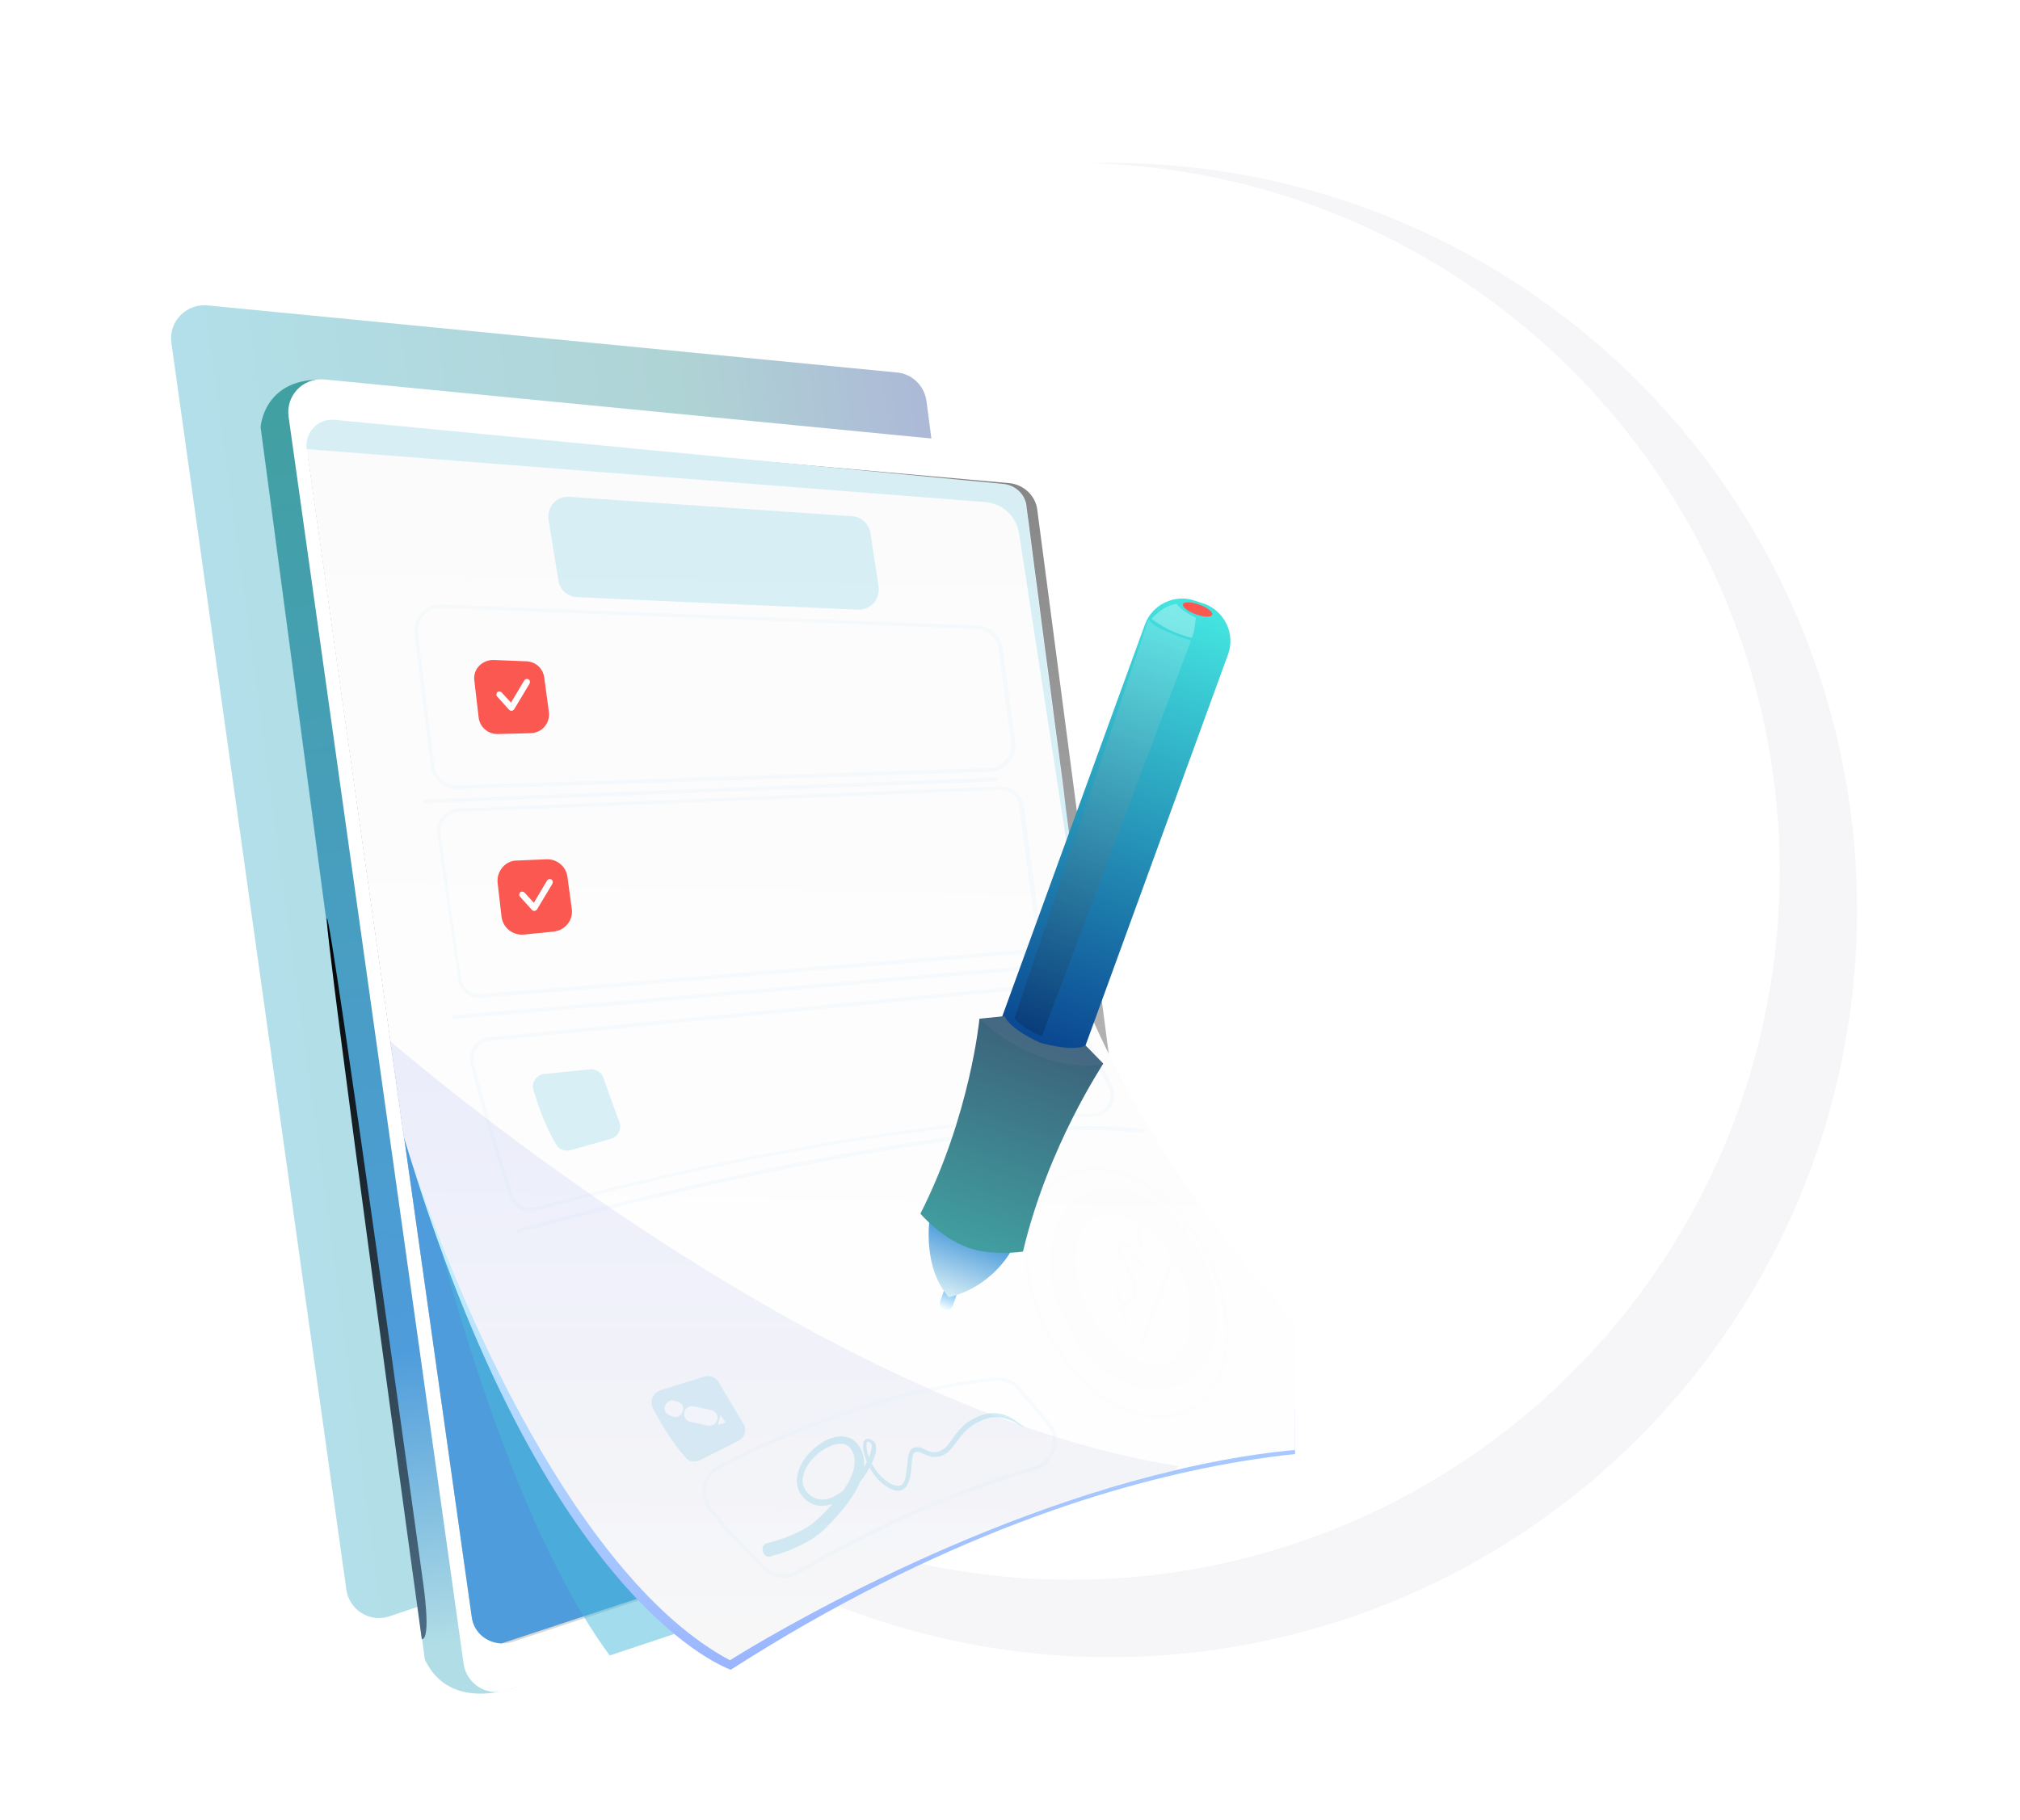 <svg width="496" height="447" viewBox="0 0 496 447" fill="none" xmlns="http://www.w3.org/2000/svg">
<g filter="url(#filter0_f)">
<circle cx="272.5" cy="223.5" r="183.5" fill="#F6F5F7"/>
</g>
<circle cx="263" cy="214" r="174" fill="white"/>
<g clip-path="url(#clip0)">
<path opacity="0.42" d="M50.866 75L220.29 91.49C223.994 91.807 226.957 94.767 227.486 98.466L258.492 335.031C259.021 338.836 256.693 342.43 253.095 343.699L95.629 396.973C90.867 398.559 85.788 395.494 85.047 390.42L42.083 84.196C41.342 79.017 45.681 74.577 50.866 75Z" fill="url(#paint0_linear)"/>
<path d="M63.988 104.914C63.988 104.914 64.729 92.441 79.968 93.287L126.848 414.309C126.848 414.309 110.551 420.968 104.307 407.544L63.988 104.914Z" fill="url(#paint1_linear)"/>
<path d="M79.544 93.181L248.968 109.671C252.672 109.988 255.635 112.948 256.164 116.647L287.276 353.318C287.805 357.123 285.477 360.717 281.879 361.986L124.413 415.155C119.651 416.74 114.572 413.675 113.831 408.601L70.867 102.377C70.126 97.198 74.359 92.758 79.544 93.181Z" fill="url(#paint2_linear)"/>
<path d="M254.683 125.104L283.572 344.967C283.996 348.456 281.879 351.838 278.281 353.001L126.001 403.21C125.049 403.527 124.202 403.633 123.25 403.633C119.546 403.527 116.371 400.99 115.842 397.185L75.735 112.736C75.206 108.931 77.64 105.549 81.238 104.492C82.19 104.174 83.248 104.069 84.306 104.174L247.804 118.656C251.296 118.973 254.259 121.721 254.683 125.104Z" fill="url(#paint3_linear)"/>
<path d="M252.143 125.421L281.033 345.284C281.456 348.772 279.339 352.155 275.741 353.318L123.461 403.527C123.355 403.527 123.25 403.527 123.25 403.633C119.546 403.527 116.371 400.99 115.842 397.185L75.735 112.736C75.206 108.931 77.64 105.548 81.238 104.491C81.449 104.491 81.555 104.491 81.767 104.491L245.264 118.973C248.862 119.395 251.719 122.038 252.143 125.421Z" fill="#4E9CDB"/>
<path opacity="0.5" d="M94.995 249.305C94.995 249.305 114.466 358.603 149.705 406.592L168.436 400.356L94.995 249.305Z" fill="#49BDDD"/>
<path d="M352.887 356.912C352.887 356.912 281.667 344.65 179.442 410.081C179.442 410.081 133.62 395.071 99.122 279.008L352.887 356.912Z" fill="url(#paint4_linear)"/>
<path d="M103.566 402.576C103.566 402.576 79.227 225.734 80.285 225.522C81.343 225.311 103.884 388.623 103.884 388.623C103.884 388.623 106 402.682 103.566 402.576Z" fill="url(#paint5_linear)"/>
<path d="M352.887 356.912C332.251 353.635 309.922 355.96 288.334 361.14C231.084 374.67 179.23 407.755 179.23 407.755C142.192 387.989 111.821 320.338 99.122 279.008L95.841 255.648L75.311 110.305V110.199C74.782 106.183 78.169 102.695 82.19 103.117L246.428 118.867C249.286 119.184 251.614 121.298 252.037 124.152C252.037 124.258 252.037 124.258 252.037 124.364C252.778 129.649 253.73 137.577 255 146.984L256.058 155.229L256.376 157.66C257.222 163.791 258.069 170.345 258.915 176.899L261.032 192.86C261.244 194.657 261.455 196.348 261.667 198.145L267.064 239.158C268.016 246.134 268.545 250.574 268.651 251.208C298.494 317.379 352.887 356.912 352.887 356.912Z" fill="url(#paint6_linear)"/>
<path opacity="0.2" d="M134.678 127.64L137.112 142.545C137.43 144.87 139.44 146.561 141.663 146.667L210.66 149.733C213.729 149.838 216.162 147.196 215.739 144.13L213.729 130.917C213.411 128.697 211.506 126.901 209.284 126.795L139.864 122.038C136.689 121.721 134.255 124.469 134.678 127.64Z" fill="#49BDDD"/>
<g opacity="0.2">
<path opacity="0.2" d="M244.915 191.882L244.879 190.932L103.809 196.344L103.846 197.295L244.915 191.882Z" fill="#49BDDD"/>
</g>
<g opacity="0.2">
<path opacity="0.2" d="M263.092 237.249L263.011 236.301L110.978 249.384L111.059 250.331L263.092 237.249Z" fill="#49BDDD"/>
</g>
<g opacity="0.2">
<path opacity="0.2" d="M127.059 302.791L126.848 301.946C127.906 301.629 234.682 271.609 280.927 277.317L280.821 278.268C234.682 272.56 128.118 302.58 127.059 302.791Z" fill="#49BDDD"/>
</g>
<path d="M116.477 167.174L117.535 176.264C117.852 178.59 119.757 180.281 122.191 180.281L130.34 180.07C133.091 179.964 135.102 177.638 134.784 174.89L133.62 166.328C133.303 164.108 131.504 162.523 129.281 162.417L121.239 162.1C118.381 161.994 116.053 164.425 116.477 167.174Z" fill="#FC5852"/>
<path d="M122.191 216.855L123.144 225.099C123.461 227.848 125.895 229.75 128.541 229.539L135.948 228.799C138.806 228.482 140.816 225.945 140.393 223.197L139.335 215.375C139.017 212.838 136.795 210.935 134.149 211.041L126.848 211.358C124.096 211.358 121.874 214.001 122.191 216.855Z" fill="#FC5852"/>
<path opacity="0.2" d="M130.975 267.698C132.033 271.186 133.938 276.788 136.583 281.122C137.218 282.285 138.7 282.814 139.97 282.496C142.509 281.862 146.742 280.594 150.129 279.642C151.822 279.114 152.668 277.317 152.139 275.731C150.975 272.666 149.282 267.804 148.118 264.632C147.695 263.364 146.319 262.518 144.943 262.624L133.514 263.787C131.715 263.998 130.446 265.901 130.975 267.698Z" fill="#49BDDD"/>
<path opacity="0.2" d="M160.288 345.813C161.981 349.089 164.944 354.163 168.33 357.969C169.177 359.026 170.658 359.237 171.928 358.603C174.256 357.44 178.172 355.432 181.347 353.846C182.934 353 183.463 351.098 182.511 349.618C180.817 346.764 178.172 342.43 176.479 339.47C175.738 338.308 174.362 337.673 172.986 338.096L162.087 341.479C160.288 342.113 159.441 344.121 160.288 345.813Z" fill="#49BDDD"/>
<path opacity="0.2" d="M251.931 124.152L254.894 146.984L255.952 155.229L256.27 157.66L258.81 176.899L260.926 192.754L261.667 198.039L267.064 238.947C267.593 243.175 268.016 246.452 268.334 248.566L268.651 250.997L250.238 131.023C249.603 126.795 246.111 123.624 241.878 123.307L75.311 110.305V110.199C74.782 106.183 78.169 102.695 82.19 103.117L246.428 118.867C249.18 119.184 251.508 121.298 251.931 124.152Z" fill="#49BDDD"/>
<g opacity="0.2">
<path opacity="0.2" d="M192.564 387.566C190.659 387.566 188.86 386.826 187.484 385.557C182.511 380.906 177.537 375.41 174.045 370.864C172.669 369.068 172.14 366.848 172.669 364.734C173.198 362.62 174.574 360.823 176.479 359.766C189.707 353.001 216.268 341.162 244.312 338.308C246.746 338.096 249.18 339.048 250.661 340.95L257.751 349.301C259.339 351.204 259.868 353.846 259.127 356.172C258.386 358.603 256.481 360.4 254.048 361.14C241.137 364.839 220.607 372.239 196.268 386.509C195.21 387.249 193.834 387.566 192.564 387.566ZM245.053 339.153C244.841 339.153 244.629 339.153 244.418 339.153C216.48 341.902 190.13 353.741 176.902 360.506C175.209 361.351 173.939 362.937 173.516 364.839C173.092 366.742 173.516 368.75 174.68 370.23C178.172 374.776 183.146 380.166 188.014 384.817C190.13 386.826 193.305 387.143 195.845 385.663C220.29 371.287 240.925 363.782 253.836 360.188C255.952 359.554 257.646 357.969 258.28 355.855C258.915 353.741 258.492 351.521 257.011 349.829L249.92 341.479C248.756 339.999 246.957 339.153 245.053 339.153Z" fill="#49BDDD"/>
</g>
<g opacity="0.5">
<path opacity="0.5" d="M188.331 379.004C191.082 378.37 193.94 377.313 196.479 376.044C197.749 375.41 199.019 374.564 200.077 373.719C201.136 372.767 202.194 371.71 203.252 370.653C205.263 368.539 207.167 366.214 208.543 363.677C209.813 361.14 210.448 358.286 209.072 356.066C208.437 355.009 207.485 354.481 206.109 354.586C204.839 354.692 203.464 355.221 202.3 355.96C199.971 357.44 197.855 359.766 197.22 362.408C196.903 363.677 197.114 365.051 197.855 366.108C198.596 367.165 199.866 368.011 201.136 368.222C202.405 368.434 203.887 368.116 205.051 367.376C206.321 366.742 207.485 365.791 208.543 364.84C210.66 362.831 212.459 360.294 213.517 357.546C213.729 356.912 213.94 356.172 214.046 355.538C214.046 355.221 214.046 354.903 213.94 354.692C213.834 354.586 213.834 354.481 213.729 354.375C213.623 354.269 213.517 354.164 213.305 354.164C213.199 354.058 213.094 354.058 212.988 354.058C212.988 354.058 212.882 354.058 212.882 354.164C212.776 354.375 212.776 354.692 212.776 355.009C212.776 355.749 212.882 356.383 213.094 357.123C213.94 359.872 215.739 362.514 218.173 364.1C219.337 364.84 220.925 365.368 221.665 364.417C222.089 363.888 222.3 363.254 222.406 362.514C222.512 361.774 222.618 361.034 222.724 360.294C222.829 359.554 222.829 358.814 222.935 357.969C223.041 357.546 223.041 357.229 223.253 356.806C223.358 356.595 223.464 356.383 223.57 356.172C223.676 355.96 223.993 355.749 224.205 355.643C224.628 355.432 225.157 355.432 225.581 355.432C226.004 355.538 226.427 355.643 226.745 355.855C227.486 356.172 228.121 356.489 228.755 356.595C229.39 356.7 230.131 356.7 230.766 356.383C231.401 356.172 231.93 355.749 232.459 355.221C233.412 354.164 234.153 352.789 235.211 351.627C236.163 350.358 237.433 349.301 238.809 348.561C240.184 347.821 241.666 347.187 243.253 347.081C244.841 346.976 246.428 347.293 247.804 348.033C248.545 348.35 249.179 348.773 249.814 349.301L250.767 349.935C251.084 350.147 251.402 350.358 251.719 350.464C251.296 350.464 250.978 350.252 250.661 350.147L249.709 349.618C249.074 349.195 248.439 348.878 247.698 348.667C246.322 348.138 244.841 347.927 243.359 348.138C241.983 348.35 240.608 348.984 239.338 349.724C238.068 350.464 237.01 351.415 236.057 352.578C235.105 353.741 234.364 355.009 233.2 356.172C232.142 357.44 230.343 358.075 228.65 357.757C226.956 357.44 225.687 356.172 224.628 356.7C224.311 356.806 224.099 357.546 223.993 358.286C223.888 359.026 223.782 359.766 223.782 360.506C223.676 361.246 223.676 361.986 223.464 362.831C223.253 363.571 223.041 364.417 222.512 365.157C222.194 365.474 221.771 365.791 221.348 366.002C220.925 366.108 220.395 366.108 219.972 366.108C219.126 365.897 218.385 365.58 217.75 365.157C214.998 363.36 213.305 360.611 212.353 357.652C212.141 356.912 211.93 356.172 211.93 355.326C211.93 354.903 211.93 354.481 212.141 353.952C212.247 353.741 212.564 353.424 212.882 353.424C213.199 353.318 213.517 353.424 213.729 353.529C213.94 353.635 214.152 353.741 214.363 353.846C214.575 354.058 214.787 354.269 214.893 354.481C215.104 354.903 215.104 355.432 215.104 355.855C215.104 356.7 214.893 357.44 214.575 358.18C213.411 361.14 211.612 363.677 209.496 365.897C208.437 366.954 207.167 368.011 205.792 368.751C204.416 369.491 202.723 370.019 201.03 369.808C199.337 369.596 197.749 368.539 196.797 367.165C195.739 365.791 195.421 363.888 195.844 362.197C196.162 360.506 197.008 359.026 197.961 357.757C198.913 356.489 200.183 355.432 201.559 354.481C202.935 353.635 204.416 352.895 206.215 352.789C207.062 352.684 208.014 352.895 208.966 353.318C209.813 353.741 210.554 354.481 210.977 355.221C211.93 356.7 212.353 358.497 212.141 360.189C212.035 361.88 211.4 363.465 210.765 364.945C209.284 367.799 207.379 370.336 205.263 372.662C204.204 373.824 203.146 374.881 201.982 376.044C200.712 377.101 199.442 378.053 197.961 378.792C195.104 380.378 192.246 381.435 189.177 382.281C188.331 382.492 187.59 382.069 187.378 381.224C186.955 380.061 187.484 379.215 188.331 379.004C188.225 379.004 188.331 379.004 188.331 379.004Z" fill="#49BDDD"/>
</g>
<g opacity="0.2">
<g opacity="0.2">
<path opacity="0.2" d="M284.631 348.455C274.895 348.455 263.783 340.528 257.011 327.949C248.439 311.882 250.344 294.124 261.138 288.416C266.429 285.667 272.99 286.09 279.657 289.578C286.218 293.067 292.144 299.303 296.271 307.125C300.398 314.842 302.197 323.192 301.457 330.697C300.716 338.202 297.329 343.91 292.144 346.658C289.816 347.927 287.276 348.455 284.631 348.455ZM268.757 287.57C266.217 287.57 263.783 288.099 261.667 289.261C251.296 294.758 249.603 311.988 257.963 327.526C266.217 343.17 281.456 351.309 291.827 345.813C296.8 343.17 299.975 337.779 300.716 330.591C301.457 323.298 299.658 315.159 295.636 307.548C291.615 299.937 285.795 293.912 279.445 290.424C275.636 288.521 272.038 287.57 268.757 287.57Z" fill="#49BDDD"/>
</g>
<g opacity="0.2">
<path opacity="0.2" d="M283.89 341.479C280.927 341.479 277.858 340.633 274.789 338.942C269.604 336.194 265.053 331.331 261.879 325.306C255 312.305 256.799 298.246 266.006 293.384C275.212 288.521 287.911 294.864 294.79 307.865C297.964 313.89 299.446 320.338 298.811 326.152C298.176 332.494 295.319 337.251 290.663 339.682C288.546 340.95 286.324 341.479 283.89 341.479ZM272.673 298.246C271.403 298.246 270.133 298.563 268.969 299.092C263.149 302.157 262.408 312.833 267.487 322.347C270.133 327.209 273.731 331.12 277.858 333.34C281.456 335.348 284.948 335.56 287.594 334.185C290.239 332.811 291.933 329.746 292.356 325.623C292.779 321.078 291.615 315.793 289.075 310.931C284.948 303.32 278.175 298.246 272.673 298.246Z" fill="#49BDDD"/>
</g>
<g opacity="0.2">
<path opacity="0.2" d="M280.186 331.226H280.08C279.869 331.12 279.763 330.909 279.763 330.591L287.699 308.182C287.805 307.971 288.017 307.865 288.334 307.865C288.546 307.971 288.652 308.182 288.652 308.499L280.715 330.909C280.609 331.12 280.398 331.226 280.186 331.226Z" fill="#49BDDD"/>
</g>
<g opacity="0.2">
<path opacity="0.2" d="M276.8 326.575C276.588 326.575 276.377 326.469 276.377 326.258C275.848 324.355 275.213 321.712 274.683 319.704C274.366 319.176 274.049 318.436 273.837 317.273C273.731 316.639 273.625 316.216 274.154 316.11C274.578 316.004 274.683 316.004 275.53 319.387C275.742 319.598 275.953 319.81 276.165 319.81C276.694 319.915 277.435 319.281 278.07 318.118C278.916 316.744 277.435 313.573 276.165 311.036C274.895 308.288 273.943 306.174 275.001 305.328C275.318 305.117 275.636 305.011 275.953 305.011C277.117 305.223 278.281 306.808 279.34 308.394C279.869 309.134 280.61 310.191 280.927 310.296C281.139 310.296 281.35 310.508 281.35 310.825C281.35 311.036 281.139 311.248 280.821 311.248C280.186 311.248 279.657 310.402 278.599 308.922C277.752 307.654 276.588 306.068 275.848 305.963C275.742 305.963 275.636 305.963 275.53 306.068C275.001 306.491 276.165 308.922 277.012 310.719C278.387 313.785 279.869 316.85 278.811 318.647C277.647 320.655 276.588 320.867 275.953 320.761H275.848C276.165 322.135 276.588 323.826 277.223 326.046C277.329 326.258 277.117 326.575 276.906 326.575C276.906 326.575 276.906 326.575 276.8 326.575Z" fill="#49BDDD"/>
</g>
<g opacity="0.2">
<path opacity="0.2" d="M279.869 306.174C279.657 306.174 279.445 305.963 279.445 305.751L279.128 300.466C279.128 300.255 279.34 300.043 279.551 299.938C279.763 299.938 279.975 300.149 280.08 300.36L280.398 305.645C280.398 305.963 280.186 306.174 279.869 306.174Z" fill="#49BDDD"/>
</g>
</g>
<g opacity="0.2">
<path opacity="0.2" d="M130.128 297.612C127.906 297.612 125.895 296.238 125.154 294.018C122.72 286.513 118.17 272.243 115.524 261.25C115.207 259.77 115.419 258.185 116.371 256.916C117.218 255.648 118.593 254.908 120.181 254.696L256.799 241.589C258.915 241.378 261.032 242.54 261.984 244.443L273.096 266.641C273.942 268.226 273.836 270.129 272.884 271.715C271.932 273.3 270.344 274.252 268.545 274.252C251.402 274.674 203.57 277.846 131.61 297.295C131.08 297.506 130.551 297.612 130.128 297.612ZM257.222 242.54C257.116 242.54 256.905 242.54 256.799 242.54L120.181 255.648C118.911 255.753 117.747 256.388 117.112 257.445C116.371 258.502 116.159 259.77 116.371 261.039C119.017 271.926 123.567 286.196 126.001 293.701C126.742 295.921 129.07 297.084 131.292 296.555C203.358 277.106 251.19 273.934 268.439 273.512C269.921 273.512 271.297 272.666 272.037 271.398C272.778 270.129 272.884 268.544 272.249 267.275L261.138 245.077C260.397 243.492 258.81 242.54 257.222 242.54Z" fill="#49BDDD"/>
</g>
<g opacity="0.2">
<path opacity="0.2" d="M117.853 245.183C115.101 245.183 112.773 243.175 112.456 240.426L107.376 204.91C107.165 203.324 107.588 201.845 108.646 200.576C109.598 199.413 111.08 198.673 112.667 198.568L245.688 193.177C248.545 193.071 250.979 195.08 251.402 197.933L255.423 228.059C255.635 229.539 255.212 231.019 254.259 232.287C253.307 233.45 251.931 234.19 250.45 234.296L118.382 245.077C118.17 245.077 118.064 245.183 117.853 245.183ZM245.793 194.022C245.688 194.022 245.688 194.022 245.582 194.022L112.562 199.413C111.292 199.519 110.022 200.048 109.175 201.105C108.329 202.056 108.011 203.43 108.117 204.699L113.196 240.215C113.514 242.646 115.736 244.337 118.17 244.126L250.132 233.344C251.402 233.239 252.566 232.604 253.307 231.653C254.154 230.702 254.471 229.433 254.259 228.165L250.238 198.039C250.026 195.714 248.122 194.022 245.793 194.022Z" fill="#49BDDD"/>
</g>
<g opacity="0.2">
<path opacity="0.2" d="M112.244 193.811C108.963 193.811 106.212 191.38 105.788 188.103L101.767 155.758C101.556 153.855 102.19 151.952 103.46 150.578C104.73 149.204 106.635 148.358 108.54 148.464L239.973 153.643C243.148 153.749 245.793 156.18 246.216 159.246L249.285 182.183C249.497 183.98 248.968 185.883 247.804 187.257C246.64 188.631 244.841 189.477 243.042 189.583L112.561 193.811C112.35 193.811 112.244 193.811 112.244 193.811ZM106.635 187.997C106.953 190.851 109.492 192.965 112.35 192.859L242.83 188.631C244.417 188.631 245.899 187.891 246.957 186.623C248.015 185.46 248.439 183.875 248.227 182.289L245.158 159.351C244.841 156.603 242.513 154.595 239.867 154.489L108.434 149.31C106.741 149.204 105.154 149.944 104.095 151.107C102.931 152.269 102.402 153.961 102.614 155.546L106.635 187.997Z" fill="#49BDDD"/>
</g>
<path d="M125.578 174.573C125.366 174.573 125.154 174.467 125.049 174.362L122.086 171.085C121.768 170.768 121.874 170.345 122.086 170.028C122.403 169.711 122.826 169.816 123.144 170.028L125.472 172.565L128.753 167.068C128.964 166.751 129.387 166.645 129.811 166.857C130.128 167.068 130.234 167.491 130.022 167.914L126.213 174.256C126.107 174.362 125.895 174.573 125.578 174.573Z" fill="white"/>
<path d="M131.186 223.725C130.975 223.725 130.763 223.62 130.657 223.514L127.694 220.237C127.377 219.92 127.482 219.497 127.694 219.18C128.011 218.863 128.435 218.969 128.752 219.18L131.08 221.717L134.361 216.22C134.573 215.903 134.996 215.798 135.419 216.009C135.737 216.22 135.842 216.643 135.631 217.066L131.821 223.408C131.609 223.62 131.398 223.725 131.186 223.725Z" fill="white"/>
<path d="M174.257 350.147C174.151 350.147 173.939 350.147 173.833 350.147L169.495 349.195C168.436 348.984 167.802 347.927 168.013 346.87C168.225 345.813 169.283 345.179 170.341 345.39L174.68 346.341C175.738 346.553 176.373 347.61 176.162 348.667C175.95 349.513 175.103 350.147 174.257 350.147Z" fill="white"/>
<path d="M165.897 348.033C165.685 348.033 165.579 348.033 165.367 347.927L164.627 347.716C163.568 347.399 162.933 346.341 163.251 345.39C163.568 344.333 164.627 343.699 165.579 344.016L166.32 344.227C167.378 344.545 168.013 345.602 167.696 346.553C167.484 347.399 166.743 348.033 165.897 348.033Z" fill="white"/>
<path d="M176.267 349.936L176.902 347.504L178.172 349.407L176.267 349.936Z" fill="white"/>
<path opacity="0.2" d="M289.498 360.083L288.229 361.14C230.978 374.67 179.124 407.755 179.124 407.755C142.086 387.988 111.715 320.338 99.016 279.008L95.735 255.647C106 264.421 203.993 347.081 289.498 360.083Z" fill="url(#paint7_linear)"/>
<path d="M231.821 321.658C230.974 321.341 230.551 320.39 230.868 319.544L232.985 313.625C233.302 312.779 234.254 312.357 235.101 312.674C235.948 312.991 236.371 313.942 236.053 314.788L233.937 320.707C233.514 321.553 232.667 321.976 231.821 321.658Z" fill="url(#paint8_linear)"/>
<path d="M249.81 274.62L247.588 273.88C242.614 272.083 239.969 266.481 241.768 261.513L281.134 153.378C282.933 148.41 288.542 145.767 293.515 147.564L295.738 148.304C300.711 150.101 303.357 155.704 301.558 160.672L262.192 268.701C260.393 273.88 254.784 276.417 249.81 274.62Z" fill="url(#paint9_linear)"/>
<path d="M228.222 299.778C228.222 299.778 226.529 311.405 232.985 318.593C232.985 318.593 242.509 316.902 248.329 307.177L228.222 299.778Z" fill="url(#paint10_linear)"/>
<path d="M251.186 307.388C251.186 307.388 249.281 307.705 246.636 307.705C243.99 307.705 240.498 307.494 237.429 306.331L237.217 306.226C230.974 303.9 226 298.086 226 298.086C238.276 273.88 240.498 250.203 240.498 250.203L246.636 249.568C248.011 252.739 254.678 255.805 255.525 256.122C256.371 256.333 263.462 258.342 266.53 256.756L270.869 261.196C270.975 261.407 257.43 281.068 251.186 307.388Z" fill="url(#paint11_linear)"/>
<path d="M293.63 150.882C295.608 151.6 297.405 151.649 297.645 150.991C297.884 150.332 296.476 149.216 294.498 148.498C292.521 147.78 290.724 147.731 290.484 148.389C290.244 149.048 291.653 150.164 293.63 150.882Z" fill="#FC5852"/>
<path opacity="0.58" d="M270.975 261.407C254.255 263.839 240.604 250.309 240.604 250.309L246.741 249.674C248.117 252.845 254.784 255.911 255.63 256.228C256.477 256.439 263.567 258.448 266.636 256.862L270.975 261.407Z" fill="#4C6D86"/>
<path opacity="0.17" d="M281.98 152.215L249.069 250.203C249.069 250.203 252.244 253.374 255.842 254.431L292.457 157.289C292.563 157.289 283.674 154.752 281.98 152.215Z" fill="url(#paint12_linear)"/>
<path opacity="0.31" d="M282.722 152.004C282.722 152.004 285.579 148.621 288.965 148.304C288.965 148.304 289.706 149.89 293.622 151.687C293.622 151.687 293.41 154.964 292.669 156.655C292.775 156.655 287.801 155.809 282.722 152.004Z" fill="white"/>
</g>
<defs>
<filter id="filter0_f" x="49" y="0" width="447" height="447" filterUnits="userSpaceOnUse" color-interpolation-filters="sRGB">
<feFlood flood-opacity="0" result="BackgroundImageFix"/>
<feBlend mode="normal" in="SourceGraphic" in2="BackgroundImageFix" result="shape"/>
<feGaussianBlur stdDeviation="20" result="effect1_foregroundBlur"/>
</filter>
<linearGradient id="paint0_linear" x1="22.148" y1="242.835" x2="283.542" y2="207.555" gradientUnits="userSpaceOnUse">
<stop stop-color="#49BDDD"/>
<stop offset="0.625" stop-color="#41979B"/>
<stop offset="0.996" stop-color="#342CA1"/>
</linearGradient>
<linearGradient id="paint1_linear" x1="116.26" y1="416.385" x2="72.818" y2="93.781" gradientUnits="userSpaceOnUse">
<stop offset="0.041" stop-color="#B1DDE6"/>
<stop offset="0.265" stop-color="#4E9CDB"/>
<stop offset="1" stop-color="#41A0A0"/>
</linearGradient>
<linearGradient id="paint2_linear" x1="203.358" y1="404.634" x2="159.936" y2="82.18" gradientUnits="userSpaceOnUse">
<stop stop-color="white"/>
<stop offset="1" stop-color="white"/>
</linearGradient>
<linearGradient id="paint3_linear" x1="202.215" y1="393.115" x2="161.881" y2="93.597" gradientUnits="userSpaceOnUse">
<stop offset="0.005" stop-color="#D9D9D9"/>
<stop offset="1" stop-color="#7B7B7B"/>
</linearGradient>
<linearGradient id="paint4_linear" x1="236.048" y1="403.473" x2="219.84" y2="264.888" gradientUnits="userSpaceOnUse">
<stop stop-color="#9AB5FF"/>
<stop offset="1" stop-color="#CDFFFF"/>
</linearGradient>
<linearGradient id="paint5_linear" x1="104.632" y1="402.493" x2="80.804" y2="225.544" gradientUnits="userSpaceOnUse">
<stop stop-color="#4C6D86"/>
<stop offset="1"/>
</linearGradient>
<linearGradient id="paint6_linear" x1="211.014" y1="408.331" x2="216.295" y2="105.469" gradientUnits="userSpaceOnUse">
<stop stop-color="white"/>
<stop offset="1" stop-color="#FBFBFB"/>
</linearGradient>
<linearGradient id="paint7_linear" x1="192.698" y1="407.777" x2="192.698" y2="255.606" gradientUnits="userSpaceOnUse">
<stop stop-color="#D9D9D9"/>
<stop offset="1" stop-color="#A3AEF6"/>
</linearGradient>
<linearGradient id="paint8_linear" x1="231.793" y1="321.674" x2="235.028" y2="312.77" gradientUnits="userSpaceOnUse">
<stop stop-color="#F6FFFF"/>
<stop offset="1" stop-color="#168CE8"/>
</linearGradient>
<linearGradient id="paint9_linear" x1="248.698" y1="274.234" x2="294.568" y2="147.97" gradientUnits="userSpaceOnUse">
<stop stop-color="#002C84"/>
<stop offset="0.981" stop-color="#43E3E0"/>
</linearGradient>
<linearGradient id="paint10_linear" x1="232.701" y1="318.552" x2="238.196" y2="303.426" gradientUnits="userSpaceOnUse">
<stop stop-color="#D8EFF6"/>
<stop offset="1" stop-color="#4E9CDB"/>
</linearGradient>
<linearGradient id="paint11_linear" x1="237.343" y1="306.428" x2="256.639" y2="253.313" gradientUnits="userSpaceOnUse">
<stop stop-color="#419FA0"/>
<stop offset="1" stop-color="#3B617A"/>
</linearGradient>
<linearGradient id="paint12_linear" x1="251.54" y1="252.955" x2="287.409" y2="154.219" gradientUnits="userSpaceOnUse">
<stop/>
<stop offset="1" stop-color="white"/>
</linearGradient>
<clipPath id="clip0">
<rect y="75" width="318" height="341" fill="white"/>
</clipPath>
</defs>
</svg>
